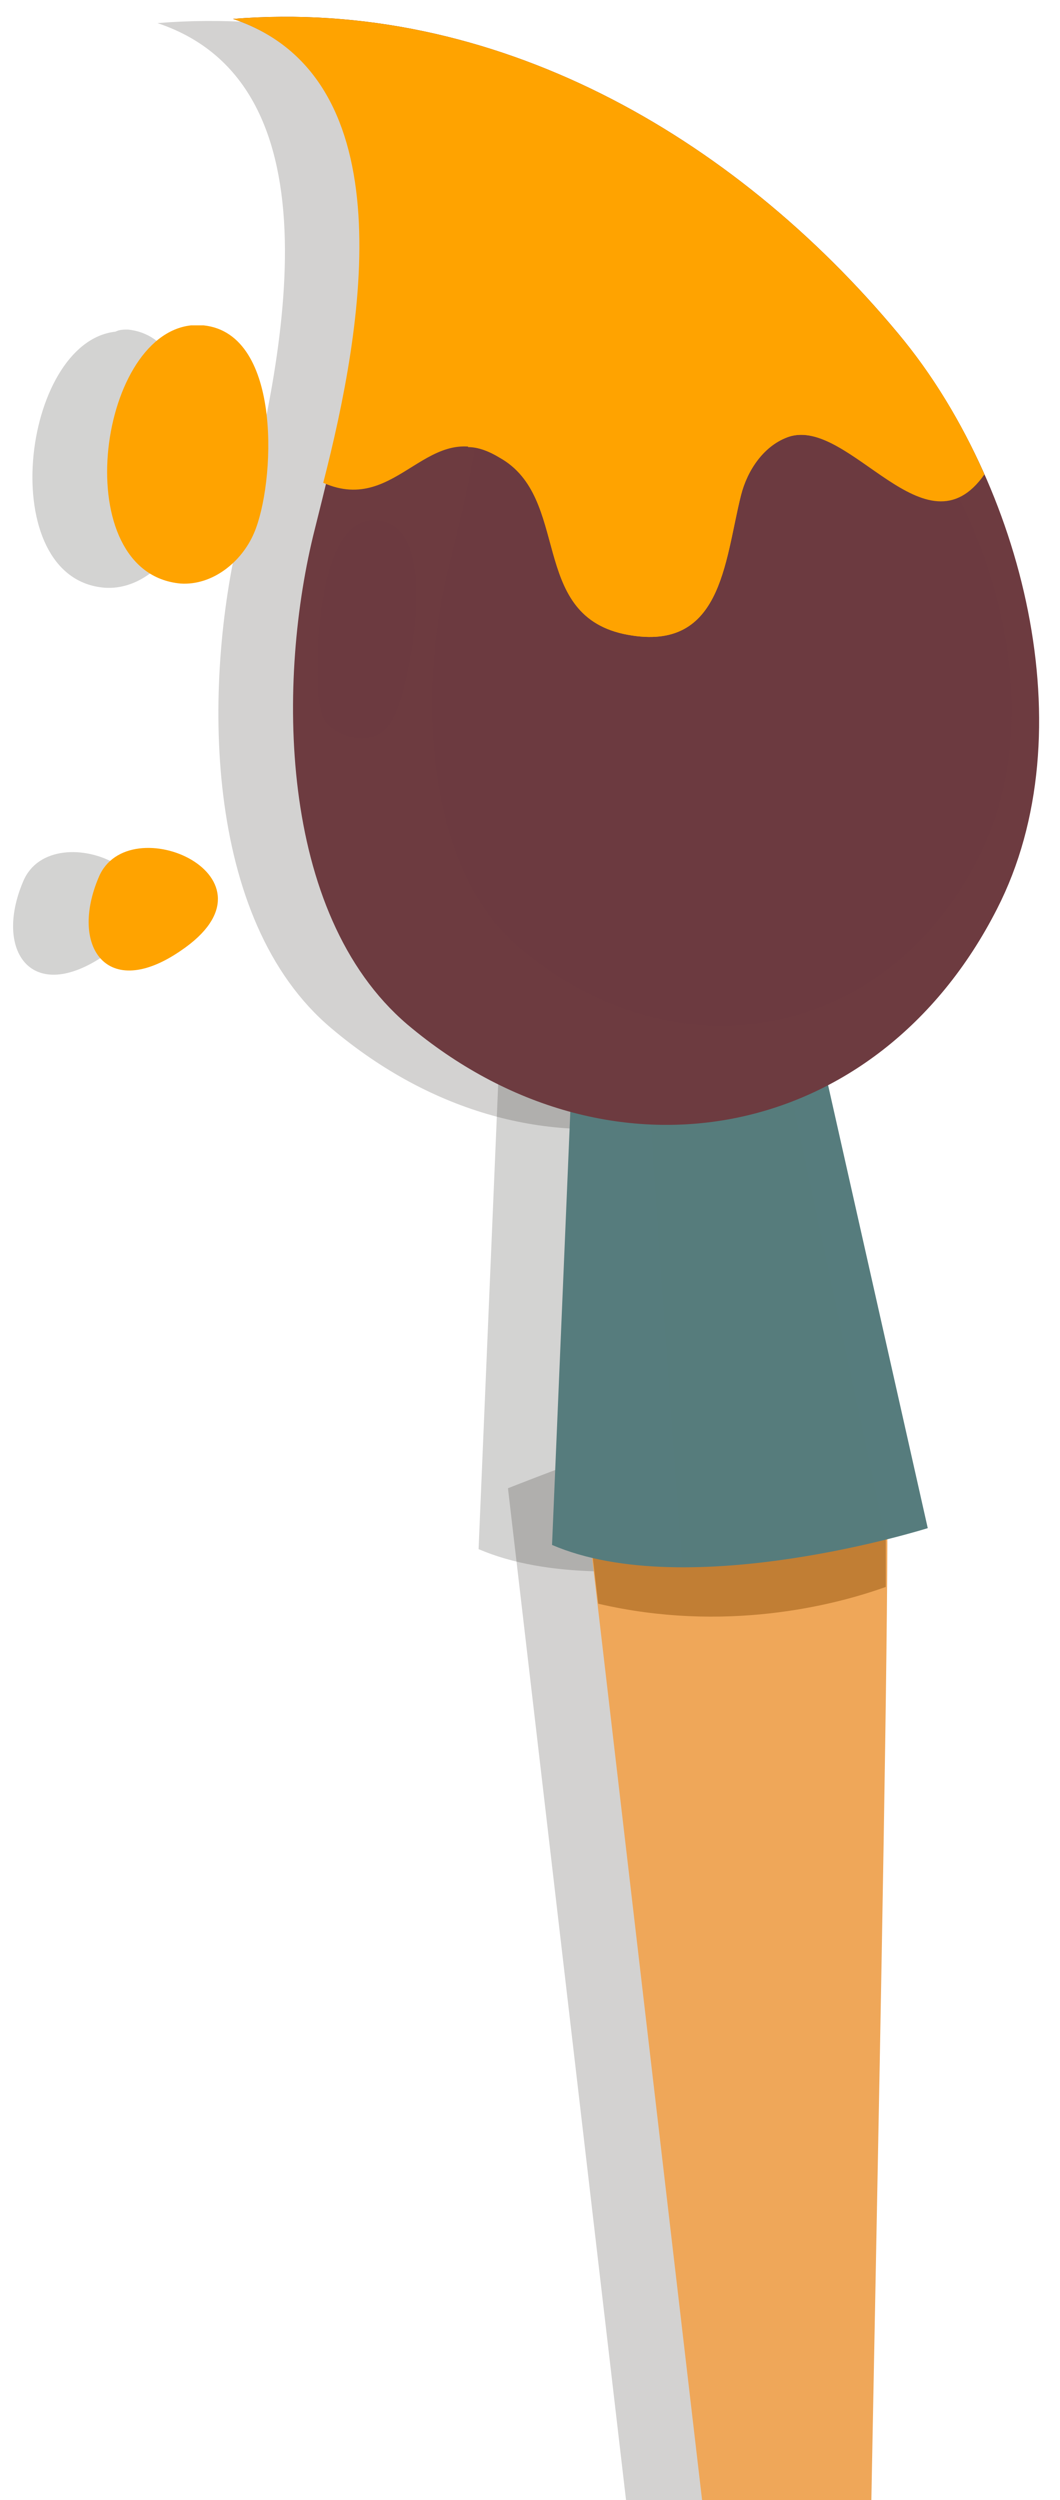 <?xml version="1.0" encoding="utf-8"?>
<!-- Generator: Adobe Illustrator 19.2.0, SVG Export Plug-In . SVG Version: 6.00 Build 0)  -->
<svg version="1.1" id="Isolation_Mode" xmlns="http://www.w3.org/2000/svg" xmlns:xlink="http://www.w3.org/1999/xlink" x="0px"
	 y="0px" viewBox="0 0 50.5 119.1" style="enable-background:new 0 0 50.5 119.1;" xml:space="preserve">
<style type="text/css">
	.st0{clip-path:url(#SVGID_2_);}
	.st1{opacity:0.2;fill:#23211D;enable-background:new    ;}
	.st2{opacity:0.2;}
	.st3{fill:#23211D;}
	.st4{opacity:0.5;fill:#23211D;enable-background:new    ;}
	.st5{clip-path:url(#SVGID_4_);}
	.st6{fill:#EFA759;}
	.st7{fill:#C17E34;}
	.st8{fill:#567C7D;}
	.st9{opacity:0.5;fill:#567C7D;enable-background:new    ;}
	.st10{fill:#6D3B40;}
	.st11{opacity:0.5;fill:#6D3B40;enable-background:new    ;}
	.st12{fill:#FFA300;}
</style>
<g>
	<g>
		<defs>
			<rect id="SVGID_1_" x="-20.9" y="-48.9" width="93" height="168"/>
		</defs>
		<clipPath id="SVGID_2_">
			<use xlink:href="#SVGID_1_"  style="overflow:visible;"/>
		</clipPath>
		<g class="st0">
			<path class="st1" d="M38.6,69.9c0.4,0.8-0.9,56.4-0.8,57.2s-0.1,3.4-3,4.5c0,0-3.1,1.5-4.1-5l-6.5-55.7c0,0,8.8-3.5,9.7-3.1
				C34.9,68.2,38.6,69.9,38.6,69.9z"/>
			<g class="st2">
				<path class="st3" d="M40.7,73c0,0-11.4,3.6-17.9,0.8l1-23.7l11.5-1.1L40.7,73z"/>
				<path class="st4" d="M38.7,73.5c-2.2,0.6-6,1.3-9.7,1.3c-0.5-6.6-1.8-24.6-1.7-25.1l0.1,0l6.1-0.6L38.7,73.5z"/>
				<path class="st3" d="M26.4,60.9c0,0.7-0.1,1.3-0.3,1.9c-0.2,0.4-0.5,0.8-0.9,0.8c-0.5,0-0.9-0.5-1-1c-0.4-1.2-0.2-2.6,0-3.8
					c0.1-0.6,0.3-2.4,1.2-2.4c1,0.1,1,3.5,1,4.2C26.4,60.8,26.4,60.8,26.4,60.9z"/>
				<path class="st3" d="M24,69.1c0.2,0.2,0.4,0.4,0.6,0.4c1.7,0.2,1.9-2.9,0.5-3.4C23.6,65.6,23.3,68.1,24,69.1z"/>
			</g>
			<path class="st1" d="M11.4,25.4c1.7-6.8,5.4-21.2-3.9-24.3c12.4-1,23.8,5.5,31.7,15c5.9,7.1,9,19,4.7,27.4
				C38.1,54.7,25.4,57.1,15.8,49C9.6,43.8,9.7,32.5,11.4,25.4z"/>
			<g class="st2">
				<path class="st3" d="M5.5,15.8C1,16.3-0.3,27.6,5,28c1.5,0.1,2.9-1,3.5-2.4c1-2.3,1.4-9.5-2.4-9.9C5.9,15.7,5.7,15.7,5.5,15.8z"
					/>
				
					<ellipse transform="matrix(0.278 -0.961 0.961 0.278 -16.103 18.213)" class="st3" cx="4.1" cy="19.8" rx="3.3" ry="1.5"/>
			</g>
			<g class="st2">
				<path class="st3" d="M1.1,42c1.4-3.4,9.1,0,3.9,3.5C1.5,47.9-0.3,45.3,1.1,42z"/>
				<ellipse transform="matrix(0.948 -0.318 0.318 0.948 -13.041 3.102)" class="st3" cx="3" cy="41.5" rx="0.8" ry="0.6"/>
			</g>
		</g>
	</g>
	<g>
		<defs>
			<rect id="SVGID_3_" x="-20.9" y="-48.9" width="93" height="168"/>
		</defs>
		<clipPath id="SVGID_4_">
			<use xlink:href="#SVGID_3_"  style="overflow:visible;"/>
		</clipPath>
		<g class="st5">
			<path class="st6" d="M42.2,69.7c0.4,0.7-0.9,56.4-0.8,57.2c0.2,0.8-0.1,3.4-3,4.5c0,0-3.1,1.5-4.1-5l-6.5-55.7
				c0,0,8.8-3.5,9.7-3.1S42.2,69.7,42.2,69.7z"/>
			<path class="st7" d="M27.9,71.3c1.5-0.5,7.9-2.5,8.6-2.4c0.4,0.1,1.6-0.3,2.7-0.6c1.4,0.6,2.9,1.4,2.9,1.4
				c0.1,0.1,0.1,2.4,0.1,5.9c-2.5,0.9-7.7,2.2-13.7,0.8L27.9,71.3z"/>
			<g>
				<path class="st8" d="M44.2,72.8c0,0-11.4,3.6-17.9,0.8l1-23.7l11.5-1.1L44.2,72.8z"/>
				<path class="st9" d="M42.2,73.3c-2.2,0.6-6,1.3-9.7,1.3c-0.5-6.6-1.8-24.6-1.7-25.1l0.1,0l6.1-0.6L42.2,73.3z"/>
				<path class="st8" d="M30,60.7c0,0.7-0.1,1.3-0.3,1.9c-0.2,0.4-0.5,0.8-0.9,0.8c-0.5,0-0.9-0.5-1-1c-0.4-1.2-0.2-2.6,0-3.8
					c0.1-0.6,0.3-2.4,1.2-2.4c1,0.1,1,3.5,1,4.2C30,60.5,30,60.6,30,60.7z"/>
				<path class="st8" d="M27.6,68.9c0.2,0.2,0.4,0.4,0.6,0.4c1.7,0.2,1.9-2.9,0.5-3.4C27.2,65.4,26.9,67.9,27.6,68.9z"/>
			</g>
			<path class="st10" d="M15,25.2c1.7-6.8,5.4-21.2-3.9-24.3c12.4-1,23.8,5.5,31.7,15c5.9,7.1,9,19,4.7,27.4
				c-5.7,11.2-18.5,13.6-28.1,5.5C13.2,43.5,13.2,32.3,15,25.2z"/>
			<path class="st11" d="M21.4,26.9c1.3-5.3,4.2-16.4-3-18.9c9.6-0.8,18.5,4.3,24.6,11.6c4.6,5.5,7,14.7,3.6,21.3
				c-4.4,8.7-14.4,10.5-21.8,4.3C20,41.2,20,32.4,21.4,26.9z"/>
			<path class="st11" d="M19.1,33.3c-0.2,0.5-0.3,1-0.7,1.4c-0.7,0.8-2.1,0.5-2.8-0.2c-0.3-0.3-0.3-0.7-0.4-1
				c-0.2-1.7-0.2-9.2,2.9-8.7C20.9,25.2,19.6,31.7,19.1,33.3z"/>
			<g>
				<path class="st12" d="M11.1,0.9c12.4-1,23.8,5.5,31.7,15c1.6,1.9,3,4.2,4.1,6.7c-2.8,4-6.4-2.7-9.3-1.8c-1.2,0.4-2,1.6-2.3,2.8
					c-0.8,3.2-0.9,7.6-5.6,6.6c-4.5-1-2.5-6.5-5.9-8.4c-3.4-2.1-4.8,2.8-8.4,1.2C17.3,15.6,19.4,3.7,11.1,0.9z"/>
				<path class="st12" d="M45.8,23.6c-2.6,1.4-5.7-3.6-8.2-2.8c-1.2,0.4-2,1.6-2.3,2.8c-0.8,3.2-0.9,7.6-5.6,6.6
					c-4.5-1-2.5-6.5-5.9-8.4c-0.5-0.3-1-0.5-1.5-0.5c1.2-9.9-1.8-17.6-1.3-17.5C37.4,7.2,44.8,21.6,45.8,23.6z"/>
			</g>
			<g>
				<path class="st12" d="M9.1,15.5C4.6,16,3.2,27.3,8.6,27.8c1.5,0.1,2.9-1,3.5-2.4c1-2.3,1.4-9.5-2.4-9.9
					C9.5,15.5,9.3,15.5,9.1,15.5z"/>
				<ellipse transform="matrix(0.278 -0.961 0.961 0.278 -13.31 21.479)" class="st12" cx="7.6" cy="19.6" rx="3.3" ry="1.5"/>
			</g>
			<g>
				<path class="st12" d="M4.7,41.8c1.4-3.4,9.1,0,3.9,3.5C5.1,47.7,3.3,45.1,4.7,41.8z"/>
				
					<ellipse transform="matrix(0.948 -0.319 0.319 0.948 -12.793 4.232)" class="st12" cx="6.5" cy="41.2" rx="0.8" ry="0.6"/>
			</g>
		</g>
	</g>
</g>
</svg>
